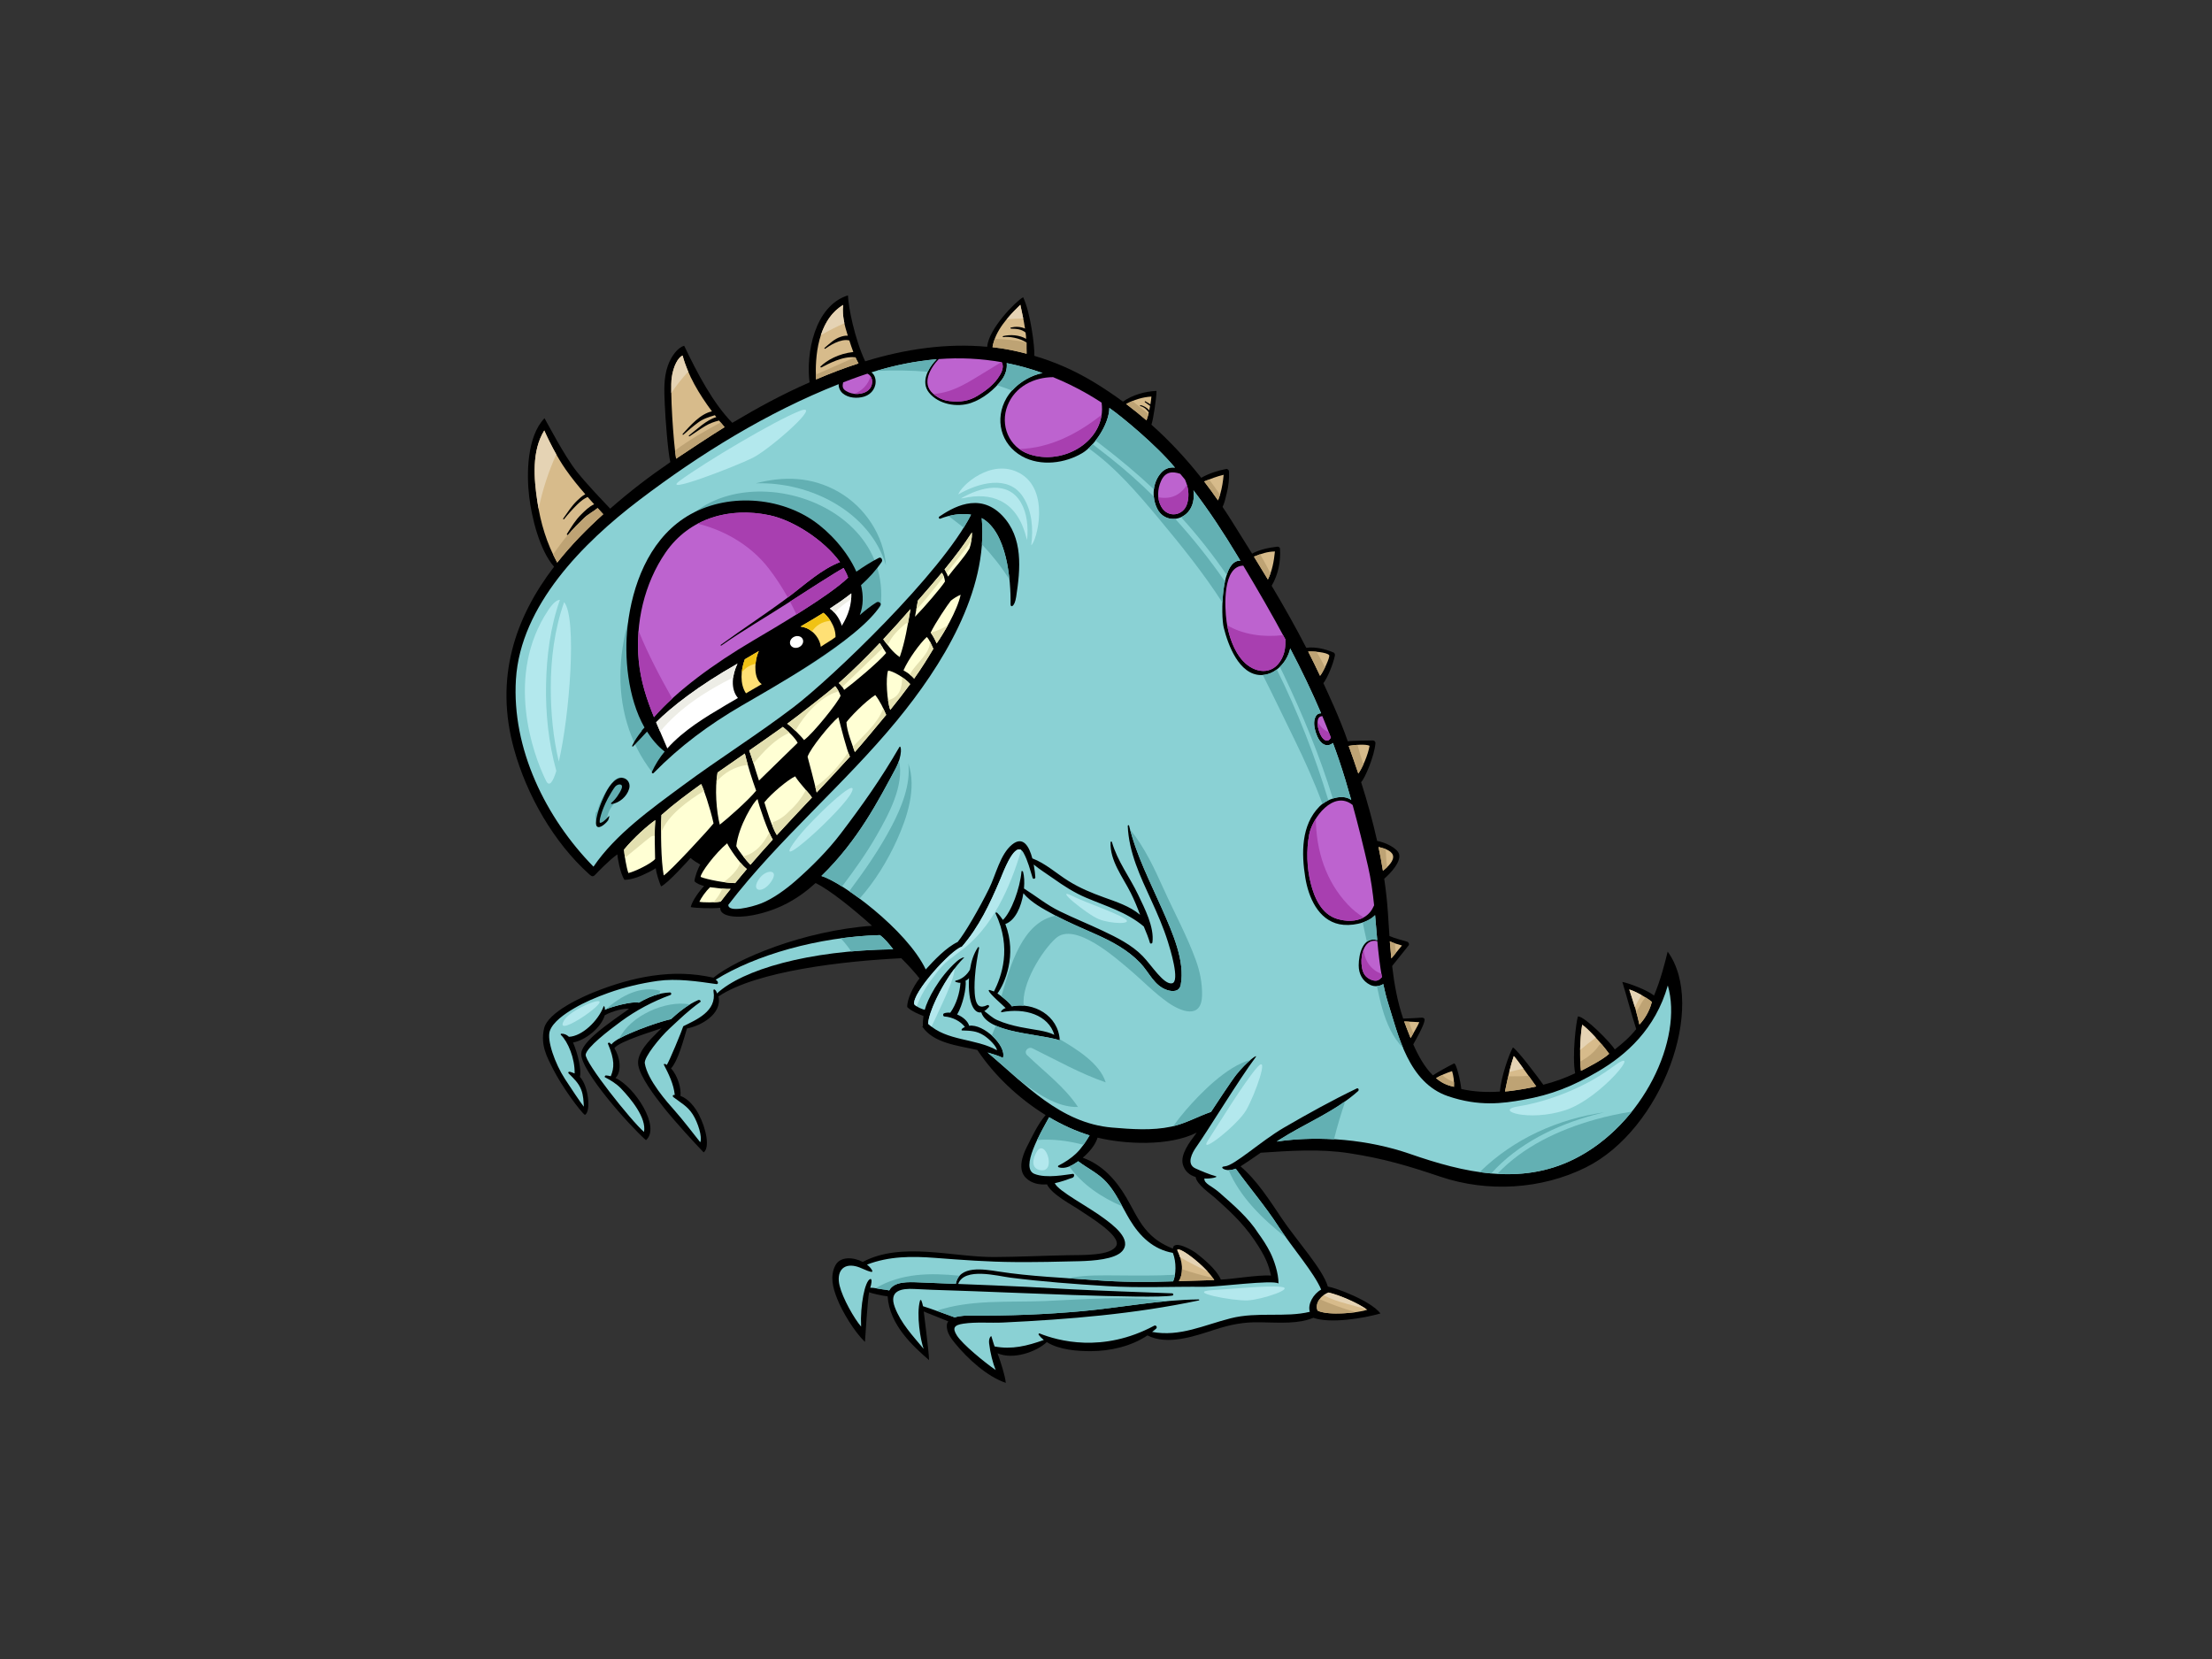 <?xml version="1.0" encoding="utf-8"?>
<!-- Generator: Adobe Illustrator 17.0.0, SVG Export Plug-In . SVG Version: 6.00 Build 0)  -->
<!DOCTYPE svg PUBLIC "-//W3C//DTD SVG 1.1//EN" "http://www.w3.org/Graphics/SVG/1.1/DTD/svg11.dtd">
<svg version="1.1" id="Layer_1" xmlns="http://www.w3.org/2000/svg" xmlns:xlink="http://www.w3.org/1999/xlink" x="0px" y="0px"
	 width="800px" height="600px" viewBox="0 0 800 600" enable-background="new 0 0 800 600" xml:space="preserve">
<rect x="0" y="0" width="800" height="600" fill="#333333" stroke="none"/>
<g>
	<path d="M603.138,344.163c-1.091,4.515-2.594,10.291-4.938,15.898c-2.426-2.01-9.202-4.519-11.462-4.936
		c1.175,3.763,3.43,12.13,5.022,17.064c-2.351,2.968-4.751,4.999-7.751,7.37c-1.358-2.341-10.824-11.997-13.329-11.97
		c-0.671,2.007-2.176,14.391-1.005,20.581c-3.919,1.842-7.282,3.04-11.509,4.143c-2.206-3.029-8.731-11.839-10.991-13.512
		c-1.484,2.559-4.311,10.918-4.725,15.984c-4.814,0.327-9.499,0.077-13.958-0.935c-0.226-2.587-1.827-9.635-2.643-9.231
		c-2.267,1.124-5.863,3.131-7.623,4.3c-3.029-2.973-5.295-7.123-7.097-11.199c0.755-1.414,4.165-7.239,4.096-8.976
		c-0.021-0.502-0.584-0.732-0.998-0.697c-2.248,0.178-4.499,0.248-6.756,0.346c-2.075-6.127-3.232-12.539-3.987-19.017
		c0.229-0.308,4.216-5.235,5.94-7.417c0.385-0.486,0.007-1.218-0.519-1.383c-1.856-0.587-4.325-1.128-6.396-2.054
		c-0.192-2.811-0.367-5.606-0.549-8.371c-0.273-4.11-0.732-8.228-1.339-12.345c2.475-2.154,5.99-5.982,5.4-8.777
		c-0.486-2.297-5.235-4.442-7.957-4.884c-1.598-7.148-3.561-14.257-5.795-21.259c1.363-1.365,4.8-9.413,5.188-14.126
		c0.044-0.498-0.439-0.967-0.932-0.958c-1.956,0.051-8.013,0.068-9.076,0.315c-2.928-8.534-7.559-18.23-8.829-21.039
		c1.467-1.879,3.477-6.733,4.167-9.981c0.086-0.391-0.091-0.933-0.468-1.096c-3.045-1.295-6.532-2.145-9.885-1.709
		c-3.912-7.602-8.139-15.07-12.521-22.436c2.362-4.012,3.33-8.81,3.015-13.439c-0.033-0.495-0.593-0.745-1.024-0.694
		c-3.248,0.384-6.256,1.023-9.07,2.5c-2.468-3.987-4.95-7.96-7.432-11.904c-1.059-1.685-2.143-3.342-3.243-4.971
		c0.753-1.543,1.099-3.391,1.505-4.966c0.642-2.526,0.94-5.225,0.823-7.828c-0.028-0.601-0.507-1.052-1.127-0.928
		c-2.958,0.594-6.172,1.603-8.91,3.18c-5.489-6.943-11.451-13.365-18.015-19.207c0.745-2.263,1.832-9.875,1.832-12.218
		c-4.187,0.157-8.847,1.503-12.133,3.877c-3.36-2.468-6.854-4.819-10.505-7.032c-7.094-4.297-14.294-7.398-21.543-9.529
		c0.175-3.189-1.411-15.76-4.057-21.189c-2.624,1.413-12.514,11.414-12.995,17.918c-14.767-1.368-29.604,0.796-44.127,5.247
		c-3.889-8.284-6.113-19.848-6.23-23.844c-12.133,3.763-15.253,21.181-13.89,31.456c-10.027,4.405-18.54,9.048-27.935,14.639
		c-6.943-7.026-12.715-18.033-17.403-27.859c-2.342,0.586-4.769,3.848-5.94,7.279c-1.571,4.601-1.281,9.05-1.086,13.859
		c0.213,5.243,1.138,17.309,2.007,20.945c-7.859,5.386-14.461,10.443-21.747,16.814c-4.066-4.321-8.427-8.828-12.129-13.468
		c-4.375-5.482-10.584-17.472-11.628-19.243c-6.358,6.608-6.548,20.079-5.524,28.529c0.874,7.172,3.657,19.125,8.983,25.187
		c-14.107,18.448-21.623,40.271-14.47,66.012c4.618,16.622,14.316,33.651,27.18,45.209c0.8,0.718,1.295,1.087,2.15,0.189
		c0.926-0.974,5.188-5.407,8.024-7.378c0.047,0.991,1.015,7.001,2.585,9.207c3.022-0.058,6.151-1.456,8.819-2.802
		c0.736-0.371,1.64-0.834,2.475-1.4c0.199,1.703,1.248,5.022,1.923,6.557c2.105-0.701,10.311-9.812,10.679-10.27
		c0.958,0.886,2.543,1.851,3.527,2.398c-0.879,1.383-2.016,4.485-2.117,6.036c0.888,0.911,2.239,1.377,3.494,1.72
		c-1.699,1.727-4.358,5.405-4.844,7.616c1.687,0.365,8.041,0.594,10.675,0.246c-0.206,3.153,5.73,3.909,12.049,2.641
		c8.789-1.76,15.914-5.636,22.427-11.579c5.167,2.46,13.951,9.626,20.413,15.451c-24.839,1.771-49.072,11.981-57.342,18.774
		c-7.497-1.65-14.325-1.811-21.983-0.718c-7.177,1.028-14.227,3.167-20.948,5.842c-4.16,1.655-16.973,7.245-18.34,13.269
		c-1.367,6.027,1.11,10.373,3.192,14.514c3.284,6.534,9.922,15.491,11.595,16.732c2.293-1.278,1.259-10.621-1.83-13.767
		c0.633-2.33-0.598-8.034-2.473-12.435c4.468-0.795,10.142-5.305,11.481-9.845c2.709-1.543,7.34-2.697,8.747-2.288
		c-1.33,0.911-4.024,2.825-5.293,3.744c-4.391,3.195-11.813,8.642-11.979,12.423c-0.271,6.087,17.174,25.778,23.42,31.29
		c5.45-4.695-4.047-19.263-11.013-22.483c2.405-2.47,1.596-7.62-0.414-10.783c1.821-2.566,14.877-6.354,17.062-7.221
		c-0.547,0.544-1.082,1.075-1.605,1.596c-2.486,2.472-7.544,7.345-6.829,11.703c0.715,4.358,5.9,11.194,9.359,15.542
		c3.936,4.942,11.082,12.743,14.304,16.062c2.286-1.718,0.991-8.464-1.8-13.809c-1.281-2.456-3.711-5.602-6.604-6.622
		c0.384-2.549-1-7.378-3.396-9.929c2.624-2.954,4.428-10.084,5.765-14.449c5.013-0.921,12.81-5.232,11.395-11.595
		c13.839-9.261,45.586-12.82,66.119-13.811c2.704,2.704,5.041,5.288,6.587,7.298c-2.25,2.87-4.567,7.6-4.435,10.366
		c1.51,1.509,4.209,2.589,5.879,3.229c-0.184,1.208-0.28,2.419-0.217,3.625c-0.14,0.035-0.248,0.176-0.143,0.329
		c4.036,5.791,12.393,6.704,19.817,8.32c6.052,9.083,14.855,17.479,24.703,23.553c-2.888,3.419-4.811,7.642-6.823,11.595
		c-1.613,3.164-3.326,8.182-0.29,11.144c2.073,2.021,4.795,2.531,7.618,2.321c1.661,3.659,9.273,7.565,11.712,9.249
		c3.048,2.112,15.302,9.322,13.335,12.988c-1.966,3.671-12.225,3.295-17.594,3.396c-8.859,0.169-17.709,0.608-26.57,0.652
		c-15.047,0.07-33.459-5.66-47.521,1.764c-3.449-1.795-8.239-2.078-9.955,1.355c-1.951,3.907-0.858,7.997,0.664,11.869
		c1.937,4.922,6.246,12.028,10.086,15.711c0.164-2.362,0.963-15.124,1.505-17.991c0.563,0.395,5.143,1.369,6.698,1.514
		c0.666,10.373,9.282,18.12,14.988,23.067c-0.079-3.281-1.778-16.075-1.925-17.606c0.568,0.318,6.466,2.55,8.875,3.582
		c-0.315,0.406-0.516,0.881-0.535,1.458c-0.094,2.54,1.488,4.645,3.021,6.524c4.517,5.524,11.589,12.023,18.31,14.26
		c-0.245-2.605-1.79-7.405-2.994-10.715c5.597,2.501,14.143-0.514,17.826-4.031c4.485,2.837,11.11,3.288,15.893,3.281
		c6.971-0.011,14.605-1.72,20.513-5.693c7.268,3.701,16.972,0.294,24.177-2.036c5.809-1.879,10.45-2.834,16.568-2.715
		c7.555,0.145,13.855,0.624,19.242-1.62c6.162,2.199,18.412,0.156,24.298-1.582c-3.778-4.685-15.933-9.184-19.047-9.719
		c-1.855-6.352-11.227-16.568-16.648-24.619c-4.296-6.389-8.936-13.748-14.935-18.851c0.64-0.367,5.518-3.643,7.315-4.931
		c10.763-0.715,21.333-1.467,31.997,0.175c12.477,1.919,21.434,4.597,32.957,8.49c17.048,5.767,36.5,4.637,52.605-3.342
		C601.161,408.511,617.357,363.739,603.138,344.163z M427.803,421.172c0.712,2.514,2.493,3.856,4.636,4.524
		c0.248,2.601,5.545,6.23,6.92,7.467c4.671,4.199,9.826,8.742,14.217,15.19c4.391,6.45,5.174,9.111,6.115,12.953
		c-5.076-0.246-13.927,1.329-18.15,1.467c-1.723-3.963-6.92-7.962-8.93-9.565c-1.107-0.877-8.156-5.08-8.422-1.636
		c-4.129-1.655-7.218-3.69-10.069-7.188c-2.69-3.307-4.634-7.656-6.786-11.311c-3.785-6.419-8.709-11.843-15.751-14.376
		c2.148-1.778,4.561-4.515,5.373-7.254c9.598,2.337,25.708,3.284,35.847-1.811c-0.163,0.218-0.311,0.441-0.475,0.661
		C430.354,412.93,426.776,417.528,427.803,421.172z"/>
	<path fill="#D7BB8B" d="M589.252,357.883c1.565,0.301,6.438,2.928,8.161,4.47c-0.802,3.395-2.893,6.574-4.503,8.184
		C592.035,366.333,590.603,361.965,589.252,357.883z"/>
	<path fill="#D7BB8B" d="M572.212,370.614c1.645,0.991,7.001,6.597,9.754,10.505c-2.169,2.031-7.609,4.872-10.196,6.16
		C571.265,382.733,571.342,376.007,572.212,370.614z"/>
	<path fill="#D7BB8B" d="M547.492,381.924c1.204,1.201,6.597,8.992,8.109,11.014c-2.725,0.621-8.595,1.675-11.299,1.792
		C545.185,390.402,546.055,386.126,547.492,381.924z"/>
	<path fill="#D7BB8B" d="M525.164,387.39c0.509,1.617,0.839,3.823,0.678,5.714c-0.028-0.007-0.283-0.142-0.311-0.149
		c-2.348-0.439-4.384-1.524-6.179-3.015C520.49,389.171,523.75,387.748,525.164,387.39z"/>
	<path fill="#D7BB8B" d="M513.318,369.683c-0.428,1.182-2.759,4.996-3.157,5.762c-0.661-1.612-2.148-5.548-2.32-6.02
		C509.67,369.494,511.497,369.552,513.318,369.683z"/>
	<path fill="#D7BB8B" d="M507.043,341.95c-1.189,1.447-2.379,2.897-3.569,4.344c-0.091,0.112-0.192,0.224-0.29,0.334
		c-0.203-2.061-0.388-4.118-0.538-6.179C504.057,341.113,505.69,341.562,507.043,341.95z"/>
	<path fill="#D7BB8B" d="M503.76,309.278c0.635,1.932-1.923,4.351-3.603,5.658c-0.472-2.87-0.991-5.737-1.598-8.6
		C500.161,306.684,503.168,307.467,503.76,309.278z"/>
	<path fill="#BD63CF" d="M499.797,353.398c-0.273,0.259-0.547,0.523-0.853,0.781c-1.255,1.056-3.201,0.26-4.325-0.538
		c-1.687-1.208-2.054-3.174-2.213-5.087c-0.287-3.512,1.182-9.271,5.728-8.186C498.532,344.737,499.028,349.087,499.797,353.398z"/>
	<path fill="#BD63CF" d="M494.782,313.412c1.063,4.632,1.699,9.313,2.185,14.012c-0.752,1.666-1.601,3.038-3.51,4.221
		c-2.898,1.795-6.7,1.633-9.826,0.696c-5.7-1.708-8.258-7.623-9.583-12.878c-1.433-5.66-1.622-11.927-0.57-17.646
		c1.093-5.964,8.821-16.255,15.723-10.686C491.241,298.516,493.074,305.955,494.782,313.412z"/>
	<path fill="#D7BB8B" d="M495.328,269.717c-0.516,3.168-2.61,8.102-4.083,10.042c-1.113-3.36-2.274-6.693-3.482-9.992
		C489.874,269.371,493.891,269.037,495.328,269.717z"/>
	<path fill="#BD63CF" d="M481.338,266.77c-0.372,0.603-0.786,1.122-1.473,1.085c-1.302-0.063-2.159-1.783-2.584-2.795
		c-0.587-1.393-0.921-3.015-0.692-4.524c0.163-1.075,0.827-1.5,1.643-1.557C479.311,261.552,480.34,264.15,481.338,266.77z"/>
	<path fill="#D7BB8B" d="M480.704,236.947c0.458,0.617-2.122,6.074-3.285,7.468c-1.381-2.954-2.827-5.879-4.304-8.786
		C474.734,235.491,479.914,235.884,480.704,236.947z"/>
	<path fill="#D7BB8B" d="M461.098,199.445c-0.362,3.548-0.982,7.015-2.547,10.145c-1.666-2.772-3.346-5.532-5.043-8.277
		C455.938,200.291,458.46,199.468,461.098,199.445z"/>
	<path fill="#BD63CF" d="M464.876,231.24c0.023,2.365-0.031,4.527-1.349,7.043c-3.237,6.165-9.808,5.262-13.97,0.783
		c-3.377-3.629-5.265-9.38-5.943-14.213c-0.785-5.592-1.404-20.132,6.038-20.28C454.935,213.412,460.065,222.255,464.876,231.24z"/>
	<path fill="#D7BB8B" d="M442.546,171.711c-0.215,2.388-0.566,4.695-1.245,7.027c-0.219,0.755-0.516,1.493-0.799,2.227
		c-1.626-2.332-3.281-4.622-5.001-6.845C437.8,173.186,440.092,172.291,442.546,171.711z"/>
	<path fill="#BD63CF" d="M428.573,173.442c1.187,2.718,1.666,5.599,0.801,8.637c-1.306,4.55-6.941,5.407-9.35,1.238
		c-1.636-2.825-1.419-6.454-0.124-9.348c1.54-3.447,4.152-3.578,6.95-2.606C427.426,172.052,428.006,172.741,428.573,173.442z"/>
	<path fill="#D7BB8B" d="M416.421,143.425c-0.074,0.947-0.205,1.882-0.364,2.813c-0.594-0.381-1.211-0.737-1.802-1.103
		c-0.208-0.128-0.367,0.19-0.178,0.328c0.617,0.443,1.231,0.917,1.869,1.341c-0.101,0.546-0.199,1.094-0.316,1.641
		c-0.729-0.988-1.984-1.675-3.103-1.924c-0.233-0.052-0.322,0.301-0.089,0.361c1.367,0.349,2.23,1.189,3.043,2.25
		c-0.054,0.22-0.088,0.443-0.142,0.666c-0.189,0.74-0.439,1.484-0.692,2.234c-2.377-2.043-4.826-4.022-7.359-5.924
		C410.14,144.617,413.099,143.622,416.421,143.425z"/>
	<path fill="#BD63CF" d="M393.165,142.396c1.792,1.029,3.531,2.103,5.239,3.215c1.956,13.539-13.612,23.029-26.309,18.607
		c-7.273-2.533-10.469-10.513-7.71-17.531c2.732-6.947,9.604-10.241,16.487-10.285C384.996,138.086,389.095,140.056,393.165,142.396
		z"/>
	<path fill="#D7BB8B" d="M369.018,110.226c0.645,2.864,1.262,5.713,1.694,8.616c-1.554-0.748-3.51-0.78-5.122-0.384
		c-0.243,0.059-0.156,0.406,0.072,0.41c1.953,0.042,3.743,0.152,5.249,1.391c0.175,0.958,0.175,1.666,0.203,2.29
		c-2.417-1.426-5.746-1.629-8.322-0.995c-0.252,0.061-0.135,0.425,0.114,0.379c1.865-0.349,5.922,0.289,8.347,1.961
		c0.025,1.13-0.037,2.904,0.033,4.022c-4.232-1.094-8.074-1.885-12.33-2.349C359.876,119.627,364.643,114.44,369.018,110.226z"/>
	<path fill="#BD63CF" d="M362.246,130.986c0.035,0.059,0.081,0.106,0.112,0.167c0.976,1.932-0.523,4.305-1.587,5.793
		c-1.827,2.553-4.524,4.523-7.162,6.15c-3.251,2.007-6.361,2.401-10.217,1.967c-2.33-0.263-4.333-1.243-6.062-2.791
		c-4.048-3.629-0.888-9.221,2.194-12.406C347.18,129.294,354.754,129.65,362.246,130.986z"/>
	<path fill="#BD63CF" d="M314.994,139.914c-0.879,1.806-3.01,2.477-4.865,2.566c-1.493,0.069-3.008-0.336-4.262-1.143
		c-1.339-0.86-1.171-1.891-0.932-3.042c2.045-0.788,4.095-1.555,6.16-2.278c0.874-0.308,1.746-0.594,2.617-0.879
		C315.277,135.785,315.946,137.959,314.994,139.914z"/>
	<path fill="#D7BB8B" d="M304.932,110.283c-0.434,3.768,0.53,7.493,1.687,11.117c-0.872-0.071-1.855,0.17-2.577,0.41
		c-2.346,0.778-3.989,2.478-5.835,4.006c-0.171,0.143,0.068,0.435,0.248,0.303c1.357-0.969,5.627-3.814,8.719-2.986
		c0.435,1.346,0.897,2.756,1.437,4.178c-5.45,0.597-9.576,3.044-11.845,5.21c-0.215,0.205,0.098,0.472,0.318,0.359
		c2.307-1.159,7.665-4.218,12.31-3.639c0.337,0.753,0.696,1.494,1.096,2.185c-5.171,1.676-10.299,3.63-15.365,5.802
		C294.713,129.331,295.612,115.887,304.932,110.283z"/>
	<path fill="#D7BB8B" d="M242.934,136.608c0.582-4.267,2.341-7.362,3.93-8.031c1.918,7.166,5.922,13.875,10.623,20.202
		c-4.213,0.863-8.016,5.323-10.586,8.163c-0.17,0.187,0.096,0.43,0.278,0.268c1.673-1.514,3.396-2.98,5.206-4.328
		c1.98-1.474,3.98-2.043,6.155-2.718c0.176,0.226,0.344,0.462,0.523,0.687c-3.723,1.117-6.934,4.386-9.875,6.627
		c-0.185,0.14-0.016,0.456,0.189,0.322c1.902-1.236,3.744-2.556,5.685-3.727c1.648-0.996,3.218-1.531,4.989-1.986
		c0.668,0.816,1.341,1.622,2.016,2.39c-3.947,2.388-15.367,9.938-17.543,11.415C243.516,159.699,242.313,141.123,242.934,136.608z"
		/>
	<path fill="#D7BB8B" d="M194.321,181.226c-1.222-8.212-2.05-18.146,2.522-25.542c1.755,4.015,4.728,9.768,7.709,14.052
		c2.187,3.143,4.611,6.118,7.127,9.014c-1.117,0.573-2.161,1.542-2.937,2.295c-2.017,1.951-3.454,4.234-5.064,6.503
		c-0.129,0.183,0.182,0.402,0.32,0.227c1.446-1.821,3.042-3.596,4.693-5.235c0.664-0.661,1.372-1.262,2.122-1.823
		c0.531-0.4,1.134-0.682,1.713-0.991c0.783,0.89,1.568,1.772,2.365,2.65c-1.773,0.766-3.398,2.407-4.648,3.636
		c-2.196,2.157-3.559,4.512-5.193,7.069c-0.18,0.28,0.191,0.614,0.413,0.341c1.711-2.126,3.839-4.204,5.802-6.099
		c1.453-1.397,3.353-2.32,4.87-3.582c0.678,0.745,1.356,1.491,2.038,2.232c-6.08,5.461-11.738,11.285-16.652,17.499
		C197.73,196.467,195.52,189.282,194.321,181.226z"/>
	<path fill="#FFFFD4" d="M236.929,310.675c-1.474,1.732-7.572,4.646-9.67,5.073c-0.708-2.017-1.409-6.227-1.572-8.473
		c3.508-4.257,8.418-8.628,11.315-10.663C236.588,301.021,236.912,307.929,236.929,310.675z"/>
	<path fill="#FFFFD4" d="M240.042,316.616c-0.974-5.295-1.133-15.865-0.809-21.855c4.601-4.089,9.397-7.635,14.341-11.187
		c0.715,1.15,3.251,8.542,4.492,14.209C256.634,299.743,242.254,315.316,240.042,316.616z"/>
	<path fill="#FFFFD4" d="M253.392,317.146c-0.074-1.393,5.323-8.625,9.597-12.156c0.6,1.44,4.359,7.148,7.113,9.322
		c-1.421,1.683-2.844,3.36-4.227,5.076C262.761,319.424,255.622,318.107,253.392,317.146z"/>
	<path fill="#FFFFD4" d="M343.871,217.266c0.918-0.809,2.645-1.834,3.562-2.157c-1.295,5.935-6.368,14.301-8.689,17.592
		c-0.574-1.379-1.29-2.702-2.148-3.912C338.366,225.092,342.672,218.782,343.871,217.266z"/>
	<path fill="#FFFFD4" d="M341.619,205.93c3.54-4.319,6.947-8.782,9.892-13.386c0.077,2.003-0.301,4.27-0.895,5.835
		c-2.362,3.916-5.171,6.655-7.753,10.152C342.556,207.614,342.147,206.74,341.619,205.93z"/>
	<path fill="#FFFFD4" d="M330.927,223.052c0.334-1.951,0.666-3.9,1.042-5.838c2.84-3.251,5.774-6.614,8.644-10.069
		c0.722,0.893,1.047,2.134,1.154,3.16C340.579,212.302,334.374,219.533,330.927,223.052z"/>
	<path fill="#FFFFD4" d="M335.183,230.38c0.932,0.888,1.727,2.861,2.374,4.263c-2.113,3.563-4.536,7.401-6.947,10.787
		c-0.963-1.127-2.342-2.138-3.846-2.982C328.492,238.421,332.808,232.542,335.183,230.38z"/>
	<path fill="#FFFFD4" d="M329.186,247.404c-2.325,3.173-4.742,6.286-7.219,9.336c-1.138-2.992-1.732-11.519-0.771-14.208
		C322.933,242.684,327.034,245.005,329.186,247.404z"/>
	<path fill="#FFFFD4" d="M325.401,237.632c-2.508-1.697-4.134-4.02-5.963-6.426c3.36-3.592,6.657-7.231,9.855-10.925
		C328.268,226.134,327.368,232,325.401,237.632z"/>
	<path fill="#FFFFD4" d="M320.498,236.166c-3.015,3.55-12.191,11.159-15.194,13.343c-0.493-0.954-1.168-1.842-1.954-2.463
		c5.151-4.576,10.062-9.45,14.809-14.467C318.955,233.764,319.74,234.958,320.498,236.166z"/>
	<path fill="#FFFFD4" d="M276.445,290.174c2.561-3.237,8.551-8.204,11.138-9.397c1.673,2.669,4.751,5.674,6.067,7.649
		c-4.253,4.506-8.508,9.016-12.692,13.584C279.166,299.294,276.931,291.756,276.445,290.174z"/>
	<path fill="#FFFFD4" d="M279.478,303.639c-2.729,3.001-5.435,6.027-8.071,9.109c-1.577-1.528-4.436-5.251-5.12-6.725
		c0.792-7.322,6.35-16.227,7.703-17.02C274.314,290.943,277.819,301.075,279.478,303.639z"/>
	<path fill="#FFFFD4" d="M292.072,273.683c1.017-3.099,8.415-12.114,11.144-14.29c0.937,3.582,2.996,11.846,4.137,14.187
		c0.014,0.023,0.035,0.044,0.051,0.063c-3.968,4.372-7.997,8.682-12.044,12.972C294.409,282.474,292.82,276.412,292.072,273.683z"/>
	<path fill="#FFFFD4" d="M306.133,261.189c1.15-1.668,6.763-7.495,10.415-9.815c1.702,2.127,3.04,5.019,3.947,7.17
		c-1.559,1.884-8.988,10.85-11.324,13.444C308.225,269.313,306.203,264.216,306.133,261.189z"/>
	<path fill="#FFFFD4" d="M304,251.616c-0.711,2.185-10.103,13.883-13.222,16.04c-0.57-0.904-4.545-4.978-6.076-5.905
		c3.284-2.375,14.872-11.418,17.356-13.589C302.911,249.161,303.667,250.564,304,251.616z"/>
	<path fill="#FFFFD4" d="M288.483,268.661c-2.624,2.626-10.287,9.964-13.988,13.64c-1.231-3.615-2.218-7.298-3.527-10.869
		c4.071-2.821,8.135-5.65,12.163-8.534C285.048,264.379,287.802,267.184,288.483,268.661z"/>
	<path fill="#FFFFD4" d="M273.47,285.951c-2.613,3.306-10.708,10.439-13.15,12.29c-1.227-4.776-1.876-13.086-0.802-18.847
		c3.276-2.304,6.569-4.58,9.861-6.859C270.479,277.169,272.043,281.971,273.47,285.951z"/>
	<path fill="#FFFFD4" d="M260.643,326.075c-1.928,0.364-6.408,0.364-7.7,0.066c0.645-1.43,2.264-3.749,3.853-5.272
		c1.865,0.227,5.309,0.736,7.434,0.624C263.029,323.016,261.81,324.519,260.643,326.075z"/>
	<path fill="#E3E0B0" d="M235.283,302.667c0.398-0.311,0.982-0.418,1.512-0.334c0-2.028,0.052-4.052,0.208-5.721
		c-2.897,2.035-7.807,6.406-11.315,10.663c0.058,0.799,0.185,1.844,0.355,2.951C229.138,307.726,232.143,305.116,235.283,302.667z"
		/>
	<path fill="#E3E0B0" d="M254.58,286.059c0.011-0.007,0.021-0.003,0.032-0.01c-0.451-1.227-0.825-2.134-1.038-2.475
		c-4.943,3.552-9.74,7.099-14.341,11.187c-0.1,1.814-0.149,4.061-0.149,6.441C241.49,294.728,249.2,289.361,254.58,286.059z"/>
	<path fill="#E3E0B0" d="M267.797,312.007c-1.035,2.783-3.788,5.382-6.125,7.015c1.629,0.232,3.147,0.378,4.202,0.367
		c1.383-1.716,2.806-3.393,4.227-5.076C269.377,313.739,268.586,312.925,267.797,312.007z"/>
	<path fill="#E3E0B0" d="M336.944,228.735c-0.121,0.033-0.222,0.016-0.334,0.023c-0.004,0.011-0.011,0.021-0.014,0.031
		c0.858,1.21,1.575,2.533,2.148,3.912c1.015-1.44,2.557-3.858,4.081-6.615C341.001,227.204,339.062,228.134,336.944,228.735z"/>
	<path fill="#E3E0B0" d="M351.261,195.708c0.171-1.042,0.29-2.126,0.25-3.164c-2.945,4.604-6.352,9.067-9.892,13.386
		c0.285,0.435,0.517,0.899,0.731,1.37C345.409,203.506,348.407,199.664,351.261,195.708z"/>
	<path fill="#E3E0B0" d="M341.348,208.545c-0.178-0.503-0.405-0.993-0.736-1.4c-2.87,3.454-5.803,6.817-8.644,10.069
		c-0.213,1.105-0.402,2.222-0.594,3.332c1.232-1.328,2.419-2.695,3.613-4.057C337.092,213.83,339.216,211.183,341.348,208.545z"/>
	<path fill="#E3E0B0" d="M336.286,231.962c0.248,4.339-5.053,7.997-6.91,11.428c-0.117,0.215-0.266,0.371-0.427,0.491
		c0.629,0.486,1.195,1.001,1.661,1.549c2.411-3.386,4.833-7.224,6.947-10.787C337.183,233.83,336.758,232.832,336.286,231.962z"/>
	<path fill="#E3E0B0" d="M326.228,244.89c0.142,3.771-0.939,7.464-5.062,8.305c0.212,1.446,0.484,2.711,0.801,3.545
		c2.477-3.05,4.895-6.163,7.219-9.336C328.394,246.519,327.335,245.649,326.228,244.89z"/>
	<path fill="#E3E0B0" d="M327.23,225.774c0.385-0.334,0.794-0.442,1.175-0.419c0.304-1.685,0.592-3.379,0.89-5.073
		c-3.199,3.694-6.496,7.333-9.855,10.925c0.461,0.607,0.914,1.211,1.367,1.801c0.157-0.074,0.316-0.11,0.472-0.128
		C322.596,229.99,324.818,227.847,327.23,225.774z"/>
	<path fill="#E3E0B0" d="M304.631,248.428c4.887-4.692,9.801-9.352,14.666-14.101c-0.381-0.584-0.75-1.171-1.138-1.748
		c-4.748,5.017-9.658,9.89-14.809,14.467C303.826,247.419,304.254,247.898,304.631,248.428z"/>
	<path fill="#E3E0B0" d="M291.684,285.947c-0.089-0.019-0.17-0.063-0.257-0.098c-1.495,2.669-3.396,5.178-5.669,7.228
		c-1.748,1.872-3.765,3.407-6.258,4.3c0.089,0.271,0.115,0.573-0.026,0.932c-0.045,0.114-0.094,0.229-0.142,0.341
		c0.544,1.349,1.103,2.563,1.626,3.36c4.185-4.568,8.439-9.077,12.692-13.584C293.177,287.715,292.469,286.865,291.684,285.947z"/>
	<path fill="#E3E0B0" d="M268.788,309.719c0.921,1.185,1.9,2.335,2.619,3.029c2.636-3.082,5.342-6.108,8.071-9.109
		c-0.355-0.547-0.792-1.444-1.266-2.528C276.191,305.088,273.185,308.721,268.788,309.719z"/>
	<path fill="#E3E0B0" d="M306.768,272.096c-3.276,4.758-7.114,9.275-11.893,12.472c0.173,0.712,0.337,1.407,0.486,2.047
		c4.047-4.29,8.076-8.6,12.044-12.972c-0.016-0.019-0.037-0.04-0.051-0.063C307.178,273.218,306.979,272.699,306.768,272.096z"/>
	<path fill="#E3E0B0" d="M319.435,256.207c-2.024,5.527-7.013,9.544-10.955,13.865c0.257,0.708,0.498,1.369,0.691,1.916
		c2.335-2.594,9.764-11.56,11.324-13.444C320.194,257.829,319.831,257.027,319.435,256.207z"/>
	<path fill="#E3E0B0" d="M302.85,250.152c0.115-0.11,0.231-0.222,0.344-0.334c-0.332-0.587-0.722-1.17-1.136-1.655
		c-2.484,2.171-14.071,11.213-17.356,13.589c0.675,0.407,1.818,1.43,2.937,2.519C290.836,258.696,296.484,252.081,302.85,250.152z"
		/>
	<path fill="#E3E0B0" d="M285.513,265.02c-0.809-0.8-1.655-1.559-2.383-2.122c-4.027,2.884-8.092,5.712-12.163,8.534
		c0.566,1.543,1.068,3.113,1.559,4.685C276.252,271.724,280.172,267.364,285.513,265.02z"/>
	<path fill="#E3E0B0" d="M270.101,276.683c0.149-0.017,0.264,0.016,0.393,0.037c-0.4-1.393-0.787-2.793-1.117-4.185
		c-3.291,2.279-6.585,4.555-9.861,6.859c-0.192,1.038-0.311,2.18-0.398,3.353C261.847,279.473,265.899,277.176,270.101,276.683z"/>
	<path fill="#E3E0B0" d="M261.139,321.376c-0.023,0.178-0.066,0.36-0.15,0.544c-0.736,1.622-1.785,3.075-2.982,4.398
		c1.021-0.042,1.98-0.119,2.636-0.243c1.168-1.556,2.386-3.059,3.587-4.582C263.356,321.539,262.256,321.478,261.139,321.376z"/>
	<path fill="#8AD1D4" d="M259.307,359.296c-0.266-1.304-1.495-2.164-1.248-0.687c1.194,7.165-6.274,10.208-10.948,12.546
		c-0.371,1.351-5.335,13.423-6.013,14.021c-0.108-0.091-0.205-0.203-0.315-0.29c-0.182-0.142-0.843-0.115-0.72,0.12
		c1.874,3.617,3.557,7.083,3.978,10.99c0,0.003,0,0.003,0,0.003c-0.142,0.005-0.283,0.002-0.427,0.019
		c-0.398,0.044-0.355,0.556-0.115,0.746c2.702,2.084,5.127,3.257,7.062,6.3c1.874,2.947,3.512,8.205,2.69,10.037
		c-2.771-3.466-6.174-7.983-9.306-11.504c-2.444-2.746-9.771-10.909-10.75-17.061c-0.341-2.152,5.447-9.333,8.985-12.594
		c3.69-3.4,6.604-6.326,11.051-9.523c0.49-0.35-0.18-0.958-0.724-0.725c-3.512,1.502-6.826,4.124-9.857,6.906
		c-4.103,0.795-19.756,6.24-21.499,9.151c-0.217-0.226-0.442-0.432-0.671-0.605c-0.239-0.178-0.725,0.065-0.613,0.332
		c2.475,5.891,2.313,8.644,1.023,11.757c-0.579-0.156-1.161-0.264-1.745-0.294c-0.341-0.018-0.621,0.53-0.304,0.689
		c1.828,0.916,4.087,2.293,5.714,3.993c3.561,3.723,9.319,10.628,8.364,15.758c-4.723-4.085-21.586-25.364-21.1-28.008
		c0.486-2.645,8.099-8.539,12.843-12.021c5.433-3.984,11.458-7.179,17.783-9.488c0.505-0.187,0.384-0.949-0.168-0.928
		c-4.059,0.138-7.76,1.669-11.228,3.69c-2.32-0.661-10.913,1.724-12.295,2.624c0.135-0.874-0.297-1.68-0.46-1.252
		c-1.996,5.288-7.824,10.792-12.533,10.971c-0.745-0.704-1.65-1.15-2.748-1.133c-0.253,0-0.294,0.323-0.143,0.468
		c2.528,2.425,5.064,8.473,4.956,13.923c-0.451-0.152-1.444-0.607-1.933-0.624c-0.269-0.014-0.512,0.33-0.292,0.552
		c1.895,1.919,3.639,3.438,4.632,6.045c0.753,1.984,0.801,4.001,0.918,6.041c-1.22-1.491-4.94-7.116-6.835-10.025
		c-3.643-5.592-6.585-14.054-5.477-17.33c1.108-3.277,5.415-6.239,8.754-8.196c3.903-2.29,8.074-4.031,12.325-5.559
		c5.793-2.078,11.811-3.505,17.901-4.372c6.814-0.967,14.494,0.156,21.223,1.14c0.848,0.126,0.862-0.984-0.219-1.575
		c14.246-8.88,37.02-15.508,59.389-16.138c1.723,1.231,3.361,3.241,4.823,5.136C292.257,343.721,268.465,350.743,259.307,359.296z"
		/>
	<path fill="#8AD1D4" d="M321.603,466.699c-0.804-0.196-1.617-0.297-2.44-0.395c-1.428-0.171-2.975-0.614-4.442-0.577
		c0.383-0.963,0.862-3.44-0.002-3.139c-1.902,0.661-3.666,9.495-3.288,17.192c-2.521-2.928-6.69-10.257-7.791-14.855
		c-1.147-4.783,1.038-8.135,5.919-6.948c1.959,0.479,3.61,1.607,5.592,2.028c0.233,0.047,0.423-0.24,0.325-0.442
		c-0.384-0.795-1.068-1.543-1.919-2.199c7.987-3.07,16.195-3.077,24.703-2.428c9.639,0.741,19.157,1.444,28.841,1.502
		c7.787,0.047,15.62-0.093,23.408-0.311c4.921-0.142,12.628-0.675,15.288-3.568c3.954-4.304-3.494-9.658-6.415-11.846
		c-5.847-4.384-16.667-9.916-17.907-12.792c2.314-0.497,4.58-1.309,6.494-2.021c0.587-0.22,0.746-1.425-0.009-1.35
		c-2.236,0.226-9.499,1.774-13.853-0.003c-5.202-2.122,2.192-14.813,5.335-20.476c4.716,2.783,9.649,5.029,14.624,6.557
		c-1.449,2.367-2.82,4.587-4.9,6.576c-1.916,1.828-4.094,3.178-6.396,4.372c-0.222,0.115-0.152,0.493,0.094,0.573
		c2.386,0.809,4.999-0.647,7.074-2.169c3.409,2.601,7.268,4.321,10.249,7.597c3.489,3.828,5.721,9.055,8.37,13.477
		c3.643,6.085,8.55,10.82,15.626,12.068c1.332,3.386,1.168,7.943,0.091,10.291c-9.123,0.351-19.345,0.259-27.425-0.378
		c-11.932-0.942-24.032-1.346-35.843-3.195c-5.272-0.825-14.087-2.313-15.316,4.487c-4.344-0.173-8.686-0.341-13.028-0.526
		C328.391,463.614,323.34,463.401,321.603,466.699z"/>
	<path fill="#D7BB8B" d="M425.757,452.079c0.732-1.512,10.497,6.057,13.404,10.883c-3.15,0.138-9.174,0.229-12.81,0.371
		C428.199,460.331,427.629,455.94,425.757,452.079z"/>
	<path fill="#D7BB8B" d="M480.536,467.461c4.188,1.03,10.425,3.727,13.979,6.23c-2.994,1.093-14.148,2.267-17.994,0.308
		C475.479,471.573,477.419,468.547,480.536,467.461z"/>
	<path fill="#E5D3B4" d="M593.708,359.904c-1.771-0.998-3.603-1.855-4.456-2.021c0.68,2.057,1.355,4.188,1.993,6.331
		C591.996,362.734,592.809,361.29,593.708,359.904z"/>
	<path fill="#E5D3B4" d="M577.126,375.259c-2.057-2.23-4.024-4.111-4.914-4.644c-0.46,2.844-0.692,6.053-0.739,9.123
		C573.322,378.199,575.196,376.692,577.126,375.259z"/>
	<path fill="#E5D3B4" d="M550.953,386.46c-1.51-2.097-2.917-3.994-3.461-4.536c-0.654,1.909-1.18,3.832-1.652,5.77
		C547.55,387.29,549.24,386.827,550.953,386.46z"/>
	<path fill="#E5D3B4" d="M370.051,115.179c-0.318-1.654-0.661-3.304-1.033-4.953c-1.671,1.611-3.379,3.378-4.922,5.263
		C366.078,115.32,368.062,115.193,370.051,115.179z"/>
	<path fill="#E5D3B4" d="M305.385,116.899c-0.47-2.181-0.71-4.391-0.453-6.615c-4.145,2.493-6.618,6.537-8.058,10.951
		C299.623,119.636,302.453,118.188,305.385,116.899z"/>
	<path fill="#E5D3B4" d="M248.913,134.409c-0.818-1.912-1.521-3.852-2.05-5.832c-1.589,0.669-3.347,3.764-3.93,8.031
		c-0.156,1.116-0.196,3.097-0.156,5.535C244.603,139.411,246.643,136.831,248.913,134.409z"/>
	<path fill="#E5D3B4" d="M194.79,184.021c1.406-6.777,3.533-13.367,6.401-19.69c-1.722-3.042-3.267-6.174-4.347-8.648
		c-4.573,7.396-3.744,17.33-2.522,25.542C194.461,182.17,194.62,183.099,194.79,184.021z"/>
	<path fill="#E5D3B4" d="M436.79,459.91c-4.008-4.384-10.443-9.046-11.033-7.831c0.405,0.839,0.739,1.706,1.009,2.573
		C430.006,456.587,433.406,458.23,436.79,459.91z"/>
	<path fill="#E5D3B4" d="M490.632,472.515c1.182,0.323,2.369,0.657,3.556,0.963c-3.599-2.442-9.583-5.015-13.652-6.017
		c-0.678,0.236-1.255,0.601-1.788,1.005C482.497,470.416,486.516,471.391,490.632,472.515z"/>
	<path fill="#BEA374" d="M595.09,360.714c-0.388,0.512-0.773,1.031-1.157,1.545c-0.648,1.264-1.393,2.482-2.176,3.674
		c0.432,1.542,0.837,3.082,1.154,4.604c1.61-1.61,3.701-4.789,4.503-8.184C596.88,361.878,596.034,361.294,595.09,360.714z"/>
	<path fill="#BEA374" d="M578.334,378.001c-1.687,2.643-4.148,4.401-6.807,5.941c0.051,1.192,0.131,2.325,0.243,3.337
		c2.587-1.288,8.027-4.129,10.196-6.16c-0.794-1.122-1.8-2.388-2.874-3.641C578.839,377.65,578.587,377.828,578.334,378.001z"/>
	<path fill="#BEA374" d="M546.67,389.262c-0.402,0.024-0.804,0.003-1.204,0.01c-0.413,1.807-0.79,3.625-1.164,5.457
		c2.704-0.117,8.574-1.171,11.299-1.792c-0.544-0.724-1.585-2.196-2.753-3.833C550.785,389.246,548.724,389.302,546.67,389.262z"/>
	<path fill="#BEA374" d="M521.532,388.794c-0.9,0.414-1.717,0.834-2.18,1.147c1.795,1.491,3.832,2.576,6.179,3.015
		c0.028,0.007,0.283,0.142,0.311,0.149c0.047-0.551,0.044-1.124,0.012-1.699C524.276,390.771,522.803,389.904,521.532,388.794z"/>
	<path fill="#BEA374" d="M509.595,369.49c-0.584-0.023-1.166-0.047-1.753-0.066c0.171,0.472,1.659,4.409,2.32,6.02
		c0.142-0.276,0.54-0.955,1.009-1.757C510.53,372.32,510,370.924,509.595,369.49z"/>
	<path fill="#BEA374" d="M504.499,341.174c-0.635-0.211-1.266-0.447-1.855-0.725c0.15,2.061,0.336,4.118,0.538,6.179
		c0.098-0.11,0.199-0.222,0.29-0.334c0.482-0.584,0.961-1.169,1.44-1.753C504.66,343.427,504.522,342.305,504.499,341.174z"/>
	<path fill="#BEA374" d="M501.184,307.116c-0.928-0.378-1.912-0.624-2.624-0.78c0.607,2.863,1.126,5.73,1.598,8.6
		c0.46-0.36,0.986-0.806,1.491-1.297C501.355,311.477,501.234,309.301,501.184,307.116z"/>
	<path fill="#BEA374" d="M490.965,269.383c-1.182,0.079-2.344,0.227-3.202,0.385c1.208,3.298,2.369,6.632,3.482,9.992
		c0.566-0.746,1.224-1.937,1.848-3.297C492.309,274.126,491.59,271.771,490.965,269.383z"/>
	<path fill="#BEA374" d="M476.063,235.709c-1.204-0.108-2.334-0.135-2.947-0.08c1.477,2.907,2.923,5.831,4.304,8.786
		c0.461-0.552,1.147-1.75,1.778-3.029C478.272,239.429,477.239,237.531,476.063,235.709z"/>
	<path fill="#BEA374" d="M455.754,200.468c-0.755,0.255-1.507,0.535-2.246,0.846c1.697,2.744,3.377,5.505,5.043,8.277
		c0.364-0.729,0.668-1.477,0.937-2.239C458.294,205.027,457.067,202.723,455.754,200.468z"/>
	<path fill="#BEA374" d="M437.295,173.426c-0.6,0.229-1.197,0.451-1.794,0.694c1.72,2.223,3.376,4.513,5.001,6.845
		c0.264-0.676,0.53-1.362,0.743-2.056C439.98,177.044,438.664,175.212,437.295,173.426z"/>
	<path fill="#BEA374" d="M409.567,145.043c-0.767,0.319-1.528,0.671-2.28,1.063c2.533,1.902,4.982,3.881,7.359,5.924
		c0.253-0.75,0.503-1.494,0.692-2.234c0.007-0.025,0.01-0.051,0.014-0.076C413.426,148.16,411.496,146.602,409.567,145.043z"/>
	<path fill="#BEA374" d="M371.252,123.894c-0.037-0.025-0.08-0.045-0.121-0.072c-3.715-0.793-7.555-1.158-11.336-1.272
		c-0.372,0.985-0.682,1.985-0.841,3.017c4.256,0.464,8.099,1.255,12.33,2.349C371.215,126.799,371.276,125.024,371.252,123.894z"/>
	<path fill="#BEA374" d="M309.188,129.234c-4.702,2.017-9.34,4.198-14.126,6.232c0.014,0.609,0.033,1.203,0.063,1.761
		c5.066-2.172,10.194-4.125,15.365-5.802c-0.4-0.691-0.759-1.432-1.096-2.185C309.327,129.232,309.257,129.241,309.188,129.234z"/>
	<path fill="#BEA374" d="M244.131,162.959c0.131,1.141,0.262,2.14,0.39,2.931c2.176-1.477,13.596-9.027,17.543-11.415
		c-0.479-0.544-0.951-1.121-1.426-1.692C254.941,155.878,249.295,159.031,244.131,162.959z"/>
	<path fill="#BEA374" d="M211.265,187.323c-1.963,1.895-4.09,3.973-5.802,6.099c-0.045,0.054-0.1,0.07-0.15,0.084
		c-1.876,2.26-3.631,4.62-5.293,6.996c0.472,0.995,0.968,1.986,1.501,2.972c4.914-6.214,10.572-12.039,16.652-17.499
		c-0.682-0.741-1.36-1.488-2.038-2.232C214.618,185.003,212.717,185.926,211.265,187.323z"/>
	<path fill="#BEA374" d="M427.461,458.996c-0.01,1.592-0.341,3.09-1.11,4.337c3.636-0.142,9.66-0.232,12.81-0.371
		c-0.156-0.255-0.341-0.526-0.533-0.799C434.853,461.286,431.12,460.265,427.461,458.996z"/>
	<path fill="#BEA374" d="M489.463,474.315c-4.162-1.241-8.254-2.695-12.199-4.449c-0.958,1.274-1.322,2.786-0.743,4.132
		c2.72,1.383,9.067,1.198,13.621,0.589C489.916,474.494,489.689,474.41,489.463,474.315z"/>
	<path fill="#8AD1D4" d="M569.354,419.172c-19.504,9.724-39.937,4.912-59.466-1.865c-14.702-5.102-32.359-6.782-48.147-4.445
		c0.348-0.225,0.685-0.468,1.037-0.69c9.348-5.968,20.118-10.126,28.416-17.583c0.407-0.371,0.091-1.218-0.5-0.932
		c-8.962,4.307-17.835,9.222-26.435,14.227c-8.102,4.72-17.849,13.661-21.216,13.926c-1.855,0.149-0.708,0.968-0.105,1.15
		c1.376,0.425,2.711,0.213,3.98-0.287c5.076,7.006,10.689,13.549,15.431,20.864c5.001,7.725,12.934,16.75,15.47,22.852
		c-2.839,1.572-4.968,5.316-4.101,8.044c-8.81,2.157-18.973-0.105-28.619,2.344c-9.75,2.479-18.408,6.795-28.416,4.928
		c0.493-0.395,1.002-0.769,1.46-1.201c0.544-0.51-0.077-1.383-0.708-1.047c-18.695,10.004-34.887,5.449-41.486,2.797
		c-0.259-0.105-0.442,0.297-0.281,0.509c0.531,0.699,1.155,1.309,1.842,1.856c-5.975,2.148-11.547,3.534-17.791,2.348
		c-0.404-1.005-0.687-2.223-1.173-3.686c-0.072-0.21-1.059,0.566-0.814,2.603c0.428,3.569,1.316,6.978,2.358,9.6
		c-4.085-2.797-12.042-9.357-14.024-12.497c-1.738-2.75-0.951-3.77,2.348-4.263c4.578-0.689,9.705-0.192,14.346-0.413
		c23.778-1.136,47.485-3.071,70.831-7.994c0.213-0.044,0.156-0.364-0.052-0.364c-13.991,0.138-27.921,2.914-41.837,4.206
		c-13.468,1.248-27.203,1.751-40.724,1.629c-1.329-0.014-3.76,0.04-5.692,0.657c-0.052-0.044-9.958-3.639-11.465-4.033
		c-0.138-0.708-0.329-1.404-0.6-2.075c-0.079-0.196-0.404-0.246-0.468-0.023c-1.467,5.073,0.231,14.762,1.299,17.512
		c-3.919-4.72-8.223-9.222-10.418-15.043c-2.297-6.081,2.409-6.868,7.067-6.607c4.358,0.243,8.714,0.388,13.075,0.519
		c18.996,0.558,72.296,3.239,80.26,1.865c0.449-0.077,0.385-0.788-0.091-0.806c-5.305-0.159-31.653-1.19-35.918-1.444
		c-5.566-0.33-11.133-0.636-16.701-0.907c-8.265-0.395-16.527-0.718-24.79-1.045c2.265-6.136,14.248-2.87,18.864-2.283
		c11.533,1.463,23.249,2.327,34.88,3.052c11.806,0.739,23.472,0.142,35.217,0.26c5.132,0.049,24.816-2.598,26.891-1.204
		c0-3.777-1.599-8.453-2.996-11.236c-1.21-2.404-2.678-4.667-4.264-6.849c-3.625-5.7-9.076-10.341-14.064-14.739
		c-2.832-2.496-5.632-3.255-5.487-5.137c2.276,0.145,5.302-0.537,4.09-0.841c-1.917-0.481-5.517-1.979-7.315-2.809
		c-3.494-1.608-1.063-5.821,0.257-7.69c4.55-6.452,15.569-24.612,21.448-32.44c1.234-1.643-3.083,1.379-6.969,6.274
		c-1.739,2.192-7.592,11.093-9.106,13.413c-4.894,1.68-9.154,4.213-14.335,5.326c-6.989,1.498-14.402,0.939-21.464,0.341
		c-18.719-1.589-31.466-15.711-44.997-27.141c1.64,0.475,4.176,1.222,5.538,1.96c1.447-4.381-7.083-12.453-12.196-11.63
		c-0.526-1.734-2.339-3.251-4.358-4.081c2.07-3.563,3.346-9.397,3.068-12.248c0.386-0.157,0.818-0.39,1.211-0.911
		c-0.434,9.28,1.919,12.871,4.443,12.393c1.187,3.874,6.854,5.609,10.294,6.494c5.985,1.535,15.176,2.472,18.108,3.646
		c-0.509-9.151-9.591-13.928-17.37-12.32c-0.778-1.433-4.505-4.239-5.19-4.655c2.563-3.4,7.204-13.869,2.86-25.117
		c3.647-1.306,5.774-6.314,6.534-11.133c2.772,3.367,7.156,5.643,10.845,7.663c5.015,2.748,10.347,4.94,15.561,7.275
		c5.756,2.577,11.46,5.658,15.842,10.273c3.302,3.477,5.012,8.219,9.703,9.785c2.159,0.718,4.485,0.592,4.956-1.919
		c1.601-8.555-2.949-18.77-6.737-27.365c-4.37-9.925-9.39-19.555-11.953-30.169c-0.068-0.283-0.489-0.169-0.479,0.102
		c0.402,9.649,4.547,18.284,8.513,26.935c2.243,4.901,4.398,9.829,6.013,14.979c0.753,2.391,4.51,14.435,1.498,15.016
		c-3.012,0.584-7.34-6.469-10.658-9.878c-3.947-4.052-9.35-6.723-14.395-9.111c-5.162-2.442-10.46-4.583-15.596-7.086
		c-4.695-2.283-8.56-5.491-12.902-8.216c0.213-2.328,0.098-4.499-0.33-6.041c-0.068-0.232-0.54-0.446-0.566-0.138
		c-0.533,6.101-3.662,14.627-6.721,17.548c-0.598-0.904-1.278-1.778-2.094-2.591c-0.22-0.218-0.718-0.063-0.57,0.25
		c5.938,12.587,2.16,22.733-0.565,28.211c-0.405-0.082-0.914-0.362-1.615-0.547c-0.18-0.047-0.357,0.168-0.285,0.334
		c0.586,1.346,5.068,5.141,6.115,6.209c-1.57,0.563-1.958,1.62-1.454,1.517c8.37-1.699,16.973,1.002,19.059,8.175
		c-3.181-1.582-7.286-1.778-12.247-2.797c-2.893-0.593-5.733-1.346-8.434-2.554c-1.769-0.792-3.101-2.134-4.63-3.236
		c0.516-0.313,1.051-0.766,1.605-1.43c0.35-0.418-0.107-0.944-0.579-0.715c-2.542,1.238-3.786,0.225-4.272-2.428
		c-0.432-2.344-0.329-5.391-0.157-7.819c0.255-3.636,0.848-6.945,1.514-10.5c0.038-0.211-0.271-0.4-0.409-0.197
		c-1.564,2.32-2.445,5.15-2.914,8.093c-0.928,1.745-2.884,3.541-5.116,3.968c-0.276,0.051-0.297,0.414-0.028,0.479
		c0.643,0.15,1.063,0.381,1.724,0.313c-0.246,3.669-1.496,7.777-3.683,10.822c-0.804-0.077-1.568-0.021-2.218,0.215
		c-0.554,0.203-0.416,1.106,0.063,1.141c2.973,0.211,5.907,1.736,7.457,3.83c-1.393,0.526-1.339,1.211-1.08,1.222
		c3.029,0.098,5.317,0.121,7.981,1.848c1.977,1.283,4.648,4.027,4.66,5.312c-7.824-4.384-18.195-3.241-24.879-9.576
		c0.206-4.746,6.368-17.373,12.991-23.904c0.295-0.29-1.087-0.017-2.631,1.349c-6.583,5.828-10.649,13.906-11.586,17.527
		c-1.257-0.367-2.877-1.014-3.797-2.01c-0.914-4.076,13.441-19.835,17.218-20.807c6.26-7.231,10.145-15.542,13.876-24.334
		c1.063-2.503,5.569-14.959,8.492-9.546c1.484,2.746,2.309,5.987,3.222,8.962c0.175,0.57,1.03,0.351,0.991-0.215
		c-0.058-0.996-0.236-2.729-0.589-4.611c2.229,1.851,4.779,3.4,7.104,5.059c3.732,2.659,7.583,5.134,11.806,6.928
		c7.419,3.153,14.724,5.228,20.899,10.423c0.9,2.105,1.699,4.104,2.232,5.955c0.115,0.395,0.83,0.26,0.888-0.171
		c0.745-5.539-2.83-12.372-5.152-17.246c-3.089-6.496-7.48-12.091-9.493-19.09c-0.087-0.304-0.482-0.159-0.493,0.105
		c-0.257,6.714,4.415,12.537,7.296,18.291c1.292,2.58,2.384,5.247,3.389,7.948c-3.596-3.103-8.737-4.751-13.04-6.307
		c-4.54-1.641-8.756-3.376-12.874-5.943c-4.223-2.631-8.343-6.408-13.059-8.165c-1.14-4.325-3.335-8.259-7.338-4.992
		c-4.304,3.515-5.852,10.939-8.322,15.947c-3.521,7.148-8.763,16.169-11.346,19.275c-4.085,1.919-8.542,6.618-11.547,9.931
		c-6.894-14.433-30.321-31.637-37.729-33.803c13.316-12.897,20.784-27.61,26.829-38.834c2.653-4.931,2.014-8.904,1.344-7.751
		c-6.742,11.637-13.35,20.948-21.203,31.279c-4.648,6.108-10.471,11.927-16.244,17c-3.451,3.029-8.193,6.529-12.465,8.202
		c-3.725,1.458-12.021,3.451-11.927,0.54c18.213-23.764,41.977-43.54,61.004-66.697c16.057-19.546,33.06-46.592,30.639-73.177
		c9.146,5.054,10.582,22.464,10.429,31.169c-0.023,1.26,1.449,1.082,2.026-2.662c1.563-10.149,2.598-21.453-5.043-29.428
		c-8.485-8.849-18.414-2.515-22.75,0.378c-0.397,0.267-0.093,0.935,0.348,0.76c3.519-1.393,7.513-2.052,11.138-1.458
		c-10.588,21.013-50.353,59.069-64.175,69.606c-13.054,9.955-26.935,18.62-40.129,28.391c-11.441,8.473-24.322,17.63-32.253,29.314
		c-17.277-17.616-29.599-42.674-28.054-67.701c1.655-26.82,24.442-49.549,44.567-64.85c22.021-16.739,46.303-31.757,72.158-41.955
		c-0.07,1.196,0.516,2.5,1.442,3.304c2.057,1.783,5.356,1.955,7.845,1.174c2.755-0.863,4.515-3.5,3.989-6.363
		c-0.198-1.098-0.734-1.89-1.433-2.382c7.95-2.498,15.816-4.09,23.596-4.736c-3.106,3.135-5.842,8.23-2.771,12.056
		c3.398,4.24,10.093,5.456,15.136,3.763c4.354-1.458,8.591-4.881,11.296-8.541c1.154-1.564,1.935-3.902,1.669-5.889
		c4.347,0.868,8.672,2.052,12.963,3.595c-5.347,1.041-10.546,4.756-13.044,9.071c-4.396,7.589-2.092,16.737,5.616,21.032
		c6.723,3.741,15.62,2.612,21.99-1.273c3.986-2.428,9.493-10.131,9.602-16.209c4.382,3.042,16.887,13.33,23.724,21.583
		c-1.743-0.248-3.568,0.29-4.954,1.818c-3.171,3.486-3.522,8.882-1.48,13.012c2.286,4.623,7.98,4.849,11.201,1.202
		c1.779-2.015,2.327-4.98,1.928-7.829c5.697,7.452,10.899,15.386,15.839,23.595c0.379,0.627,0.746,1.252,1.121,1.876
		c-7.036-0.519-7.097,19.849-6.01,24.199c1.547,6.186,5.477,17.064,13.463,17.155c5.053,0.056,9.506-4.604,10.57-9.64
		c4.02,7.67,7.782,15.458,11.182,23.455c-0.8-0.025-1.538,0.32-2.024,1.288c-0.874,1.745-0.425,4.017,0.152,5.774
		c0.559,1.704,1.615,3.961,3.521,4.433c0.918,0.225,1.774-0.115,2.507-0.659c0.037-0.026,0.08-0.07,0.121-0.1
		c0.762,2.05,1.505,4.115,2.21,6.198c1.613,4.763,3.047,9.579,4.409,14.419c-3.208-2.379-8.836-0.323-11.495,2.37
		c-6.662,6.753-6.543,16.959-5.12,25.738c1.134,6.976,4.594,15.25,12.334,16.844c3.842,0.793,9.869-0.154,12.905-3.288
		c0.273,3.008,0.516,6.02,0.785,9.028c-5.241-1.419-6.695,5.158-6.707,9.125c-0.007,3.073,1.351,5.69,4.174,7.072
		c1.461,0.715,3.374,0.556,4.706-0.313c0.503,2.404,1.089,4.798,1.839,7.167c3.585,11.367,7.312,28.529,21.558,33.385
		c11.292,3.849,19.866,2.613,27.105,1.339c10.455-1.841,18.089-4.949,27.248-10.317c10.089-5.91,20.679-15.283,25.163-31.055
		C608.825,375.788,594.293,406.74,569.354,419.172z"/>
	<path fill="#B3E8ED" d="M361.741,318.078c-3.73,8.792-7.616,17.103-13.876,24.334c-3.778,0.972-18.132,16.73-17.218,20.807
		c0.248,0.267,0.549,0.507,0.878,0.725c1.475-3.973,3.758-7.747,6.473-11.112c1.851-2.659,4.078-5.01,6.625-6.74
		c0.004-0.003,0.005-0.003,0.009-0.005c0.853-0.71,1.713-1.386,2.58-2.01c11.554-8.305,18.108-22.96,22.139-36.63
		C366.476,305.426,362.702,315.817,361.741,318.078z"/>
	<path fill="#B3E8ED" d="M339.378,365.991c0.549-1.241,6.109-12.491,5.828-15.645c-5.169,6.789-9.368,16.008-9.537,19.91
		c0.391,0.376,0.799,0.717,1.215,1.04C337.737,369.529,338.597,367.767,339.378,365.991z"/>
	<path fill="#63B0B3" d="M307.853,344.102c4.835-0.435,9.896-0.712,15.182-0.78c-1.461-1.895-3.099-3.905-4.823-5.136
		c-4.72,0.131-9.453,0.545-14.124,1.18C305.458,340.826,306.713,342.415,307.853,344.102z"/>
	<path fill="#63B0B3" d="M219.059,365.082c2.031-0.993,9.803-3.08,11.99-2.456c2.381-1.386,4.875-2.529,7.517-3.164
		c-0.04-0.398,0.04-0.806,0.255-1.124C231.795,356.382,224.791,359.965,219.059,365.082z"/>
	<path fill="#63B0B3" d="M242.65,368.601c2.16-1.984,4.464-3.874,6.882-5.347c-8.756-1.633-21.551,4.089-25.551,12.336
		C229.121,372.708,239.432,369.225,242.65,368.601z"/>
	<path fill="#63B0B3" d="M391.864,414.037c0.778-1.094,1.481-2.234,2.201-3.41c-4.975-1.528-9.908-3.774-14.624-6.557
		c-1.157,2.084-2.891,5.127-4.361,8.244C380.553,411.84,386.246,412.553,391.864,414.037z"/>
	<path fill="#63B0B3" d="M316.682,465.9c0.841,0.131,1.68,0.306,2.48,0.404c0.823,0.098,1.636,0.199,2.44,0.395
		c1.738-3.299,6.788-3.085,11.058-2.9c4.342,0.185,8.684,0.353,13.028,0.526c0.224-1.238,0.705-2.195,1.364-2.938
		C336.458,460.315,325.989,460.396,316.682,465.9z"/>
	<path fill="#63B0B3" d="M386.711,421.854c4.707,6.553,11.617,11.201,19.193,14.446c-1.68-3.096-3.426-6.212-5.718-8.724
		c-2.98-3.276-6.84-4.996-10.249-7.597C388.956,420.7,387.853,421.396,386.711,421.854z"/>
	<path fill="#63B0B3" d="M404.33,461.275c-5.588-0.04-11.166-0.157-16.702,0.732c-0.551,0.087-1.099,0.173-1.648,0.264
		c3.631,0.24,7.258,0.475,10.869,0.762c8.079,0.636,18.302,0.729,27.425,0.378c0.297-0.645,0.516-1.468,0.661-2.377
		C418.081,461.424,411.206,461.326,404.33,461.275z"/>
	<path fill="#63B0B3" d="M224.941,281.202c-0.909-0.175-1.914,0.287-2.912,1.073c-0.031,0.044-0.038,0.091-0.075,0.135
		c-2.689,3.167-4.688,6.683-5.866,10.675c-0.115,0.385-0.337,0.638-0.594,0.816c-0.313,1.505-0.348,3.16,0.804,4.089
		c1.297,1.045,2.842-0.156,3.956-1.425c-0.434-0.341-0.712-0.879-0.538-1.575c0.596-2.418,2.155-4.159,3.741-6.003
		c1.047-1.218,2.512-2.823,2.487-4.557C225.934,283.86,225.866,281.378,224.941,281.202z"/>
	<path fill="#63B0B3" d="M239.612,204.079c-0.414,1.794-2.923,1.262-3.054-0.323c-14.238,22.999-17.947,53.57-0.5,75.797
		c10.233-15.431,28.299-22.562,43.884-31.31c14.017-7.871,28.066-16.742,38.558-28.881
		C323.412,175.492,249.781,160.054,239.612,204.079z"/>
	<path fill="#63B0B3" d="M297.076,316.812c1.741,0.51,4.381,1.869,7.462,3.805c4.487-5.954,8.841-12.018,12.532-18.501
		c4.23-7.426,10.072-17.983,8.076-27.022c-0.296,0.897-0.696,1.869-1.241,2.884C317.861,289.202,310.393,303.915,297.076,316.812z"
		/>
	<path fill="#63B0B3" d="M432.523,347.34c-3.197-8.819-7.765-17.171-11.623-25.72c-3.417-7.569-6.934-15.178-12.18-21.644
		c2.652,10.069,7.401,19.3,11.579,28.79c3.788,8.595,8.338,18.81,6.737,27.365c-0.47,2.512-2.797,2.638-4.956,1.919
		c-4.692-1.566-6.401-6.309-9.703-9.785c-4.382-4.615-10.086-7.697-15.842-10.273c-4.917-2.199-9.927-4.291-14.685-6.824
		c-12.159,2.239-16.527,18.386-19.513,28.571c-0.061,0.213-0.164,0.374-0.276,0.523c1.379,1.059,3.326,2.702,3.865,3.697
		c1.421-0.294,2.881-0.367,4.328-0.25c-0.954-7.828,6.669-20.02,11.666-24.432c6.828-6.024,21.67,7.235,26.393,11.208
		c4.714,3.97,9.083,8.564,14.134,12.112c4.449,3.12,12.22,6.382,12.301-2.827C434.787,355.503,433.972,351.348,432.523,347.34z"/>
	<path fill="#63B0B3" d="M371.467,381.609c-1.346-1.302,0.355-3.237,1.909-2.475c8.798,4.314,17.256,9.116,26.519,12.323
		c-2.18-6.891-10.362-11.92-16.659-15.622c0.012,0.152,0.051,0.29,0.059,0.442c-2.931-1.175-12.123-2.112-18.108-3.646
		c-1.437-0.371-3.248-0.911-4.971-1.676c-0.57,1.177-1.073,2.362-1.517,3.559c2.793,2.508,4.784,5.803,4.026,8.1
		c-1.362-0.738-3.898-1.484-5.538-1.96c3.72,3.143,7.387,6.487,11.129,9.721c6.693,5.043,13.879,10.17,21.553,9.983
		C384.946,392.97,377.84,387.771,371.467,381.609z"/>
	<path fill="#63B0B3" d="M447.09,388.717c1.839-2.321,3.772-4.209,5.167-5.391c-8.63,2.274-18.23,12.199-23.417,18.197
		c-1.619,1.872-3.124,3.788-4.513,5.761c4.877-1.182,8.978-3.548,13.657-5.155C439.498,399.81,445.35,390.909,447.09,388.717z"/>
	<path fill="#63B0B3" d="M535.135,423.901c1.398,0.199,2.795,0.372,4.195,0.493c9.595-10.712,23.324-17.447,37.105-21.158
		c1.238-0.334,2.482-0.65,3.734-0.944C563.406,404.744,547.564,411.759,535.135,423.901z"/>
	<path fill="#63B0B3" d="M443.656,207.907c1.012-3.117,2.58-5.283,4.935-5.109c-0.374-0.624-0.741-1.248-1.121-1.876
		c-4.94-8.209-10.142-16.143-15.839-23.595c0.399,2.849-0.149,5.814-1.928,7.829c-0.743,0.841-1.619,1.465-2.554,1.886
		C433.158,193.643,438.634,200.618,443.656,207.907z"/>
	<path fill="#63B0B3" d="M398.056,160.735c6.679,5.101,13.154,10.488,19.268,16.255c0.264-2.222,1.124-4.361,2.659-6.048
		c1.386-1.528,3.211-2.066,4.954-1.818c-6.837-8.252-19.342-18.54-23.724-21.583c-0.068,3.872-2.33,8.399-4.996,11.806
		C396.832,159.813,397.446,160.27,398.056,160.735z"/>
	<path fill="#63B0B3" d="M464.173,243.815c6.941,14.617,13.149,29.57,17.866,44.996c2.351-0.762,4.874-0.809,6.651,0.511
		c-1.362-4.84-2.795-9.656-4.409-14.419c-0.705-2.084-1.447-4.148-2.21-6.198c-0.04,0.03-0.084,0.074-0.121,0.1
		c-0.732,0.544-1.589,0.884-2.507,0.659c-1.905-0.472-2.961-2.729-3.521-4.433c-0.577-1.757-1.026-4.029-0.152-5.774
		c0.486-0.968,1.224-1.313,2.024-1.288c-3.4-7.997-7.161-15.785-11.182-23.455c-0.526,2.496-1.884,4.894-3.737,6.677
		C463.307,242.067,463.755,242.931,464.173,243.815z"/>
	<path fill="#63B0B3" d="M360.636,139.328c1.827,0.59,3.624,1.239,5.394,1.939c2.779-3.084,6.843-5.535,11.018-6.348
		c-4.291-1.543-8.616-2.727-12.963-3.595c0.266,1.987-0.516,4.325-1.669,5.889C361.882,137.933,361.278,138.639,360.636,139.328z"/>
	<path fill="#63B0B3" d="M335.554,134.45c0.776-1.68,1.954-3.256,3.201-4.514c-7.181,0.595-14.439,2.036-21.765,4.211
		C323.112,133.853,329.348,133.929,335.554,134.45z"/>
	<path fill="#63B0B3" d="M502.874,372.53c1.248,2.5,2.813,4.662,4.603,6.571c-2.32-5.478-3.861-11.266-5.365-16.036
		c-0.75-2.368-1.335-4.763-1.839-7.167c-0.661,0.43-1.463,0.684-2.286,0.745C499.123,362.129,500.404,367.602,502.874,372.53z"/>
	<path fill="#63B0B3" d="M494.361,340.611c0.951-0.722,2.175-1.023,3.739-0.598c-0.269-3.008-0.512-6.02-0.785-9.028
		c-1.154,1.19-2.736,2.061-4.466,2.645C493.317,335.963,493.824,338.29,494.361,340.611z"/>
	<path fill="#63B0B3" d="M343.011,186.634c1.664,1.161,3.262,2.496,4.912,3.734c0.201,0.152,0.39,0.332,0.589,0.486
		c1.026-1.648,1.939-3.23,2.688-4.721C348.556,185.697,345.72,185.937,343.011,186.634z"/>
	<path fill="#63B0B3" d="M360.28,202.817c1.727,2.183,3.319,4.44,4.807,6.749c-0.885-8.574-3.468-18.568-10.034-22.193
		c0.288,3.164,0.294,6.338,0.065,9.502C356.948,198.797,358.685,200.8,360.28,202.817z"/>
	<path fill="#63B0B3" d="M307.143,322.32c1.208,0.82,2.459,1.71,3.741,2.662c5.583-6.251,10.112-13.722,13.493-21.158
		c3.749-8.265,7.214-18.81,4.131-27.718c0.914,7.649-2.522,15.987-5.966,22.57C318.156,307.065,312.779,314.772,307.143,322.32z"/>
	<path fill="#63B0B3" d="M338.714,474.069c3.127,1.106,6.541,2.351,6.572,2.377c1.932-0.617,4.363-0.671,5.692-0.657
		c13.521,0.122,27.255-0.381,40.724-1.629c10.124-0.94,20.256-2.654,30.412-3.578c-14.695-2.036-29.552-0.654-44.349-0.04
		C365.039,471.067,350.998,469.896,338.714,474.069z"/>
	<path fill="#63B0B3" d="M419.16,187.637c8.189,9.817,16.071,19.628,22.962,30.325c0.108-2.554,0.381-5.258,0.9-7.67
		c-5.51-7.936-11.507-15.519-18.01-22.661c-2.55,0.273-5.141-0.907-6.51-3.676c-0.668-1.353-1.049-2.841-1.19-4.351
		c-4.996-4.917-10.231-9.612-15.779-13.996c-2.101-1.663-4.228-3.328-6.384-4.978c-0.486,0.547-0.979,1.04-1.465,1.493
		C403.496,169.061,411.521,178.481,419.16,187.637z"/>
	<path fill="#63B0B3" d="M468.059,267.245c3.765,7.693,7.279,15.505,10.229,23.512c0.645-0.486,1.364-0.932,2.14-1.302
		c-4.915-16.197-11.1-32.123-18.655-47.331c-1.502,1.133-3.236,1.841-5.068,1.973C460.575,251.767,464.281,259.521,468.059,267.245z
		"/>
	<path fill="#63B0B3" d="M446.918,422.674c-0.837,0.327-1.706,0.509-2.594,0.489c4.22,9.838,12.093,17.533,20.766,24.373
		c-0.97-1.356-1.898-2.695-2.741-3.998C457.607,436.222,451.994,429.68,446.918,422.674z"/>
	<path fill="#63B0B3" d="M303.301,177.911c-9.803-5.627-19.973-5.718-29.938-3.106c19.903-0.631,41.307,10.437,47.057,29.666
		C319.577,193.629,312.858,183.397,303.301,177.911z"/>
	<path fill="#63B0B3" d="M576.893,404.902c-13.044,3.66-26.021,9.749-35.357,19.634c9.352,0.53,18.685-0.809,27.818-5.363
		c8.177-4.078,15.222-10.149,20.817-17.146C585.667,402.727,581.222,403.688,576.893,404.902z"/>
	<path fill="#63B0B3" d="M462.778,412.172c-0.351,0.222-0.689,0.465-1.037,0.69c6.695-0.991,13.722-1.216,20.719-0.809
		c1.157-4.655,2.529-9.256,4.082-13.804C479.099,403.554,470.467,407.263,462.778,412.172z"/>
	<path d="M318.876,203.226c0.469-0.689-0.147-1.912-1.052-1.451c-2.832,1.451-5.504,3.157-8.109,4.978
		c-3.302-7.431-9.626-14.348-15.538-18.415c-13.524-9.308-33.328-9.952-46.946-0.809c-12.713,8.53-18.555,24.186-20.24,38.794
		c-1.28,11.039-0.014,26.017,6.104,36.801c-0.302,0.344-0.621,0.661-0.92,1.008c-0.072,0.084-0.087,0.171-0.072,0.257
		c-1.344,1.636-2.54,3.389-3.473,5.324c-0.101,0.21,0.168,0.398,0.33,0.234c1.72-1.766,3.372-3.573,5.052-5.359
		c1.718,2.718,3.744,5.15,6.193,7.092c0.056,0.044,0.124,0.079,0.196,0.105c-1.853,2.253-3.438,4.706-4.632,7.406
		c-0.171,0.388,0.322,0.685,0.608,0.392c9.612-9.787,19.987-17.454,31.863-24.385c10.023-5.849,42.568-23.916,50.165-36.231
		c0.521-0.844-0.671-1.575-1.393-1.124c-2.161,1.353-4.136,2.952-6.062,4.611c1.327-3.43,1.349-7.13,0.453-10.827
		C314.251,209.044,316.805,206.264,318.876,203.226z"/>
	<path fill="#BD63CF" d="M231.007,238.903c-1.285-13.538,1.993-27.869,9.721-39.091c8.616-12.509,23.198-16.499,37.589-13.461
		c8.607,1.818,19.684,8.952,25.484,16.956c-6.663,2.503-12.965,8.331-18.454,12.456c-8.029,6.041-16.527,11.514-24.652,17.443
		c-0.171,0.126-0.01,0.416,0.164,0.29c7.899-5.534,16.26-10.357,24.357-15.589c5.588-3.61,16.533-10.679,19.882-12.496
		c0.647,1.154,1.222,2.311,1.645,3.48c-6.728,6.56-26.054,17.881-34.41,22.805c-14.196,8.364-27.578,18.15-35.812,27.671
		C233.888,252.901,231.72,246.406,231.007,238.903z"/>
	<path fill="#A83FB0" d="M493.223,343.256c-0.712,1.666-0.944,3.709-0.816,5.298c0.159,1.912,0.526,3.879,2.213,5.087
		c1.124,0.799,3.069,1.594,4.325,0.538c0.306-0.259,0.58-0.523,0.853-0.781c-0.073-0.409-0.131-0.816-0.199-1.225
		C495.919,350.827,493.386,347.455,493.223,343.256z"/>
	<path fill="#A83FB0" d="M487.537,327.234c-8.044-8.502-11.549-19.632-11.649-31.127c-1.225,1.942-2.096,4.003-2.409,5.711
		c-1.052,5.72-0.863,11.986,0.57,17.646c1.325,5.255,3.882,11.17,9.583,12.878c3.029,0.907,6.677,1.068,9.535-0.544
		C491.146,330.557,489.253,329.05,487.537,327.234z"/>
	<path fill="#A83FB0" d="M476.556,261.05c-0.095,1.355,0.201,2.772,0.725,4.01c0.425,1.012,1.281,2.732,2.584,2.795
		c0.687,0.037,1.101-0.482,1.473-1.085c-0.25-0.65-0.519-1.288-0.773-1.937C478.755,264.031,477.419,262.673,476.556,261.05z"/>
	<path fill="#A83FB0" d="M464.038,229.709c-7.177,0.855-14.439-0.201-20.207-3.554c0.816,4.533,2.645,9.602,5.725,12.911
		c4.162,4.479,10.733,5.382,13.97-0.783c1.318-2.515,1.372-4.678,1.349-7.043C464.598,230.728,464.314,230.219,464.038,229.709z"/>
	<path fill="#A83FB0" d="M425.807,178.852c-2.222,1.302-4.449,1.4-6.884,1.012c0.131,1.21,0.482,2.386,1.1,3.452
		c2.409,4.169,8.044,3.313,9.35-1.238c0.673-2.356,0.53-4.617-0.122-6.782C428.431,176.751,427.262,178.002,425.807,178.852z"/>
	<path fill="#A83FB0" d="M368.712,162.4c0.998,0.745,2.115,1.376,3.383,1.818c11.249,3.919,24.698-3.099,26.273-14.16
		C389.728,156.878,379.873,162.022,368.712,162.4z"/>
	<path fill="#A83FB0" d="M362.246,130.986c-0.049-0.009-0.098-0.012-0.145-0.02c-1.503,0.951-3.015,1.889-4.538,2.803
		c-6.969,4.187-12.517,8.212-19.962,8.715c1.668,1.417,3.578,2.331,5.791,2.58c3.856,0.434,6.966,0.039,10.217-1.967
		c2.638-1.627,5.335-3.597,7.162-6.15c1.065-1.488,2.563-3.861,1.587-5.793C362.327,131.092,362.281,131.045,362.246,130.986z"/>
	<path fill="#A83FB0" d="M314.849,136.115c-0.837,2.906-3.054,5.267-5.873,6.311c0.383,0.047,0.769,0.072,1.154,0.053
		c1.855-0.089,3.986-0.76,4.865-2.566C315.658,138.549,315.518,137.095,314.849,136.115z"/>
	<path fill="#A83FB0" d="M230.972,228.228c-0.294,3.566-0.299,7.148,0.035,10.675c0.713,7.502,2.881,13.998,5.515,20.464
		c1.928-2.23,4.165-4.473,6.606-6.709C238.656,244.712,234.393,236.65,230.972,228.228z"/>
	<path fill="#A83FB0" d="M288.044,222.232c7.429-4.648,14.984-9.717,18.699-13.341c-0.423-1.169-0.998-2.327-1.645-3.48
		c-3.255,1.764-13.65,8.473-19.368,12.166C286.545,219.109,287.316,220.661,288.044,222.232z"/>
	<path fill="#A83FB0" d="M253.554,189.714c9.493,2.57,18.387,8.008,24.46,15.853c2.599,3.363,4.874,6.88,6.896,10.512
		c0.143-0.107,0.294-0.208,0.437-0.316c5.489-4.125,11.79-9.953,18.454-12.456c-5.8-8.004-16.877-15.138-25.484-16.956
		c-9.116-1.921-18.303-1.017-26.007,3.077C252.724,189.522,253.135,189.602,253.554,189.714z"/>
	<path fill="#FFFFFF" d="M262.466,255.02c-7.31,4.319-15.337,9.137-21.119,15.666c-1.367-3.237-2.739-6.354-4.041-9.457
		c5.436-5.485,15.365-13.255,29.412-21.205c-1.965,4.087-2.578,9.16,0.164,12.413C265.411,253.293,263.938,254.153,262.466,255.02z"
		/>
	<path fill="#FFE075" d="M269.79,250.746c-2.262-3.381-1.881-8.345-0.421-12.297c1.697-1.002,3.389-1.995,5.066-2.989
		c-0.231,0.516-0.444,1.045-0.614,1.603c-0.886,2.874-1.239,8.401,1.676,10.371C273.599,248.54,271.701,249.643,269.79,250.746z"/>
	<path fill="#FFE075" d="M302.174,230.418c-1.556,1.202-3.728,2.374-5.317,3.507c-0.332-2.874-2.542-5.657-5.164-6.756
		c-0.711-0.295-1.442-0.468-2.18-0.575c2.751-1.592,5.538-3.232,8.286-4.956C299.064,222.472,302.319,226.246,302.174,230.418z"/>
	<path fill="#F0C214" d="M273.267,240.078c0.101-1.128,0.297-2.187,0.554-3.015c0.17-0.558,0.383-1.087,0.614-1.603
		c-1.676,0.995-3.368,1.987-5.066,2.989c-0.549,1.484-0.944,3.113-1.106,4.746C269.425,241.679,271.085,240.529,273.267,240.078z"/>
	<path fill="#F0C214" d="M300.352,224.536c-0.918-1.44-1.956-2.503-2.554-2.898c-2.748,1.724-5.534,3.363-8.286,4.956
		c0.738,0.107,1.468,0.28,2.18,0.575c0.698,0.294,1.36,0.713,1.974,1.211C295.023,226.293,297.253,224.772,300.352,224.536z"/>
	<path fill="#FFFFFF" d="M304.453,226.319c-0.316-1.099-0.839-2.159-1.426-3.11c-0.558-0.893-1.652-2.265-2.881-3.113
		c2.667-1.736,5.288-3.542,7.735-5.484C308.024,218.485,306.893,222.4,304.453,226.319z"/>
	<path fill="#EDEDE6" d="M265.17,245.018c0.241-1.703,0.788-3.419,1.547-4.994c-14.047,7.95-23.976,15.72-29.412,21.205
		c0.467,1.11,0.949,2.229,1.428,3.349C245.821,256.03,255.254,249.966,265.17,245.018z"/>
	<path fill="#EDEDE6" d="M301.829,221.624c1.764-1.877,3.781-3.48,5.983-4.816c0.065-0.736,0.096-1.467,0.068-2.196
		c-2.447,1.942-5.068,3.748-7.735,5.484C300.756,220.517,301.333,221.068,301.829,221.624z"/>
	<path d="M223.013,281.833c-2.638,1.647-4.199,5.298-5.373,8.008c-1.075,2.489-2.806,7.91-1.778,9.018
		c1.028,1.107,3.555-1.335,4.064-2.279c0.409-0.759,0.545-1.703,0.29-1.404c-1.283,1.519-2.678,2.561-3.208,2.391
		c-0.53-0.171,0.465-4.316,2.8-8.756c0.493-0.933,1.977-3.494,2.661-4.297c0.958-1.119,3.09-1.288,2.318,0.762
		c-0.6,1.582-2.321,4.064-3.687,5.076c-0.185,0.138-0.101,0.496,0.159,0.453c2.846-0.486,5.396-2.682,6.256-5.457
		C228.42,282.43,225.546,280.258,223.013,281.833z"/>
	<path fill="#FFFFFF" d="M290.324,231.187c0.465,1.045-0.157,2.341-1.392,2.886c-1.232,0.551-2.608,0.145-3.075-0.9
		c-0.467-1.049,0.156-2.341,1.39-2.891C288.48,229.737,289.859,230.14,290.324,231.187z"/>
	<path fill="#B3E8ED" d="M197.485,247.556c0.21-10.305,1.549-20.856,5.024-30.617c-1.122,0.021-2.515,1.154-4.216,3.708
		c-15.741,23.605-5.592,52.171-0.788,61.777c1.133,2.264,2.437,0.512,3.697-3.617C198.394,268.661,197.275,257.956,197.485,247.556z
		"/>
	<path fill="#B3E8ED" d="M202.098,275.435c3.826-16.19,6.691-51.827,1.933-57.669c-3.517,9.902-4.84,20.679-4.831,31.06
		C199.21,257.7,200.034,266.733,202.098,275.435z"/>
	<path fill="#B3E8ED" d="M368.675,171.071c-10.229-5.508-21.111,4.613-22.105,7.747c7.265-4.199,18.132-7.252,23.397,0.85
		c3.276,5.038,3.781,11.439,3.003,17.51C374.945,195.773,379.988,177.16,368.675,171.071z"/>
	<path fill="#B3E8ED" d="M371.469,195.309c0.439-4.725,0.014-9.595-2.197-13.463c-4.734-8.286-14.631-5.706-21.726-1.608
		c0.289,0.01,0.64-0.023,1.061-0.117c9.347-2.079,18.889,0.393,22.431,13.773C371.184,194.446,371.327,194.902,371.469,195.309z"/>
	<path fill="#B3E8ED" d="M245.907,173.826c8.808-6.492,34.235-21.642,43.284-25.184c9.049-3.541-10.625,13.773-16.921,16.921
		C265.976,168.71,238.431,179.334,245.907,173.826z"/>
	<path fill="#B3E8ED" d="M287.62,304.067c5.461-7.427,23.216-24.002,20.461-17.707C305.327,292.656,277.782,317.447,287.62,304.067z
		"/>
	<path fill="#B3E8ED" d="M387.942,324.098c4.496,2.25,14.968,5.758,18.707,8.062c3.744,2.299-4.889,2.012-9.207,0.287
		C393.123,330.719,380.46,320.357,387.942,324.098z"/>
	<path fill="#B3E8ED" d="M436.871,412.458c3.23-4.97,13.241-21.296,17.845-26.477c4.604-5.181-0.863,10.074-4.031,15.542
		C447.521,406.991,433.13,418.215,436.871,412.458z"/>
	<path fill="#B3E8ED" d="M374.991,416.487c-1.344,2.196-2.313,5.791,0.863,6.622C382.474,424.836,378.156,411.308,374.991,416.487z"
		/>
	<path fill="#B3E8ED" d="M204.03,368.999c1.559-2.631,7.424-5.641,10.649-6.62C224.177,359.499,199.424,376.769,204.03,368.999z"/>
	<path fill="#B3E8ED" d="M274.831,317.48c2.377-3.11,7.197-3.167,4.029,1.437C275.695,323.525,271.089,322.371,274.831,317.48z"/>
	<path fill="#B3E8ED" d="M549.408,400.082c6.146-0.904,21.296-4.891,33.675-14.101c12.374-9.212-3.744,11.224-16.982,15.542
		C552.862,405.84,539.621,401.519,549.408,400.082z"/>
	<path fill="#B3E8ED" d="M438.888,466.568c5.777-0.304,19.282-1.731,24.464-1.154c5.179,0.577-6.908,4.608-12.089,4.895
		C446.081,470.596,427.949,467.141,438.888,466.568z"/>
</g>
</svg>
